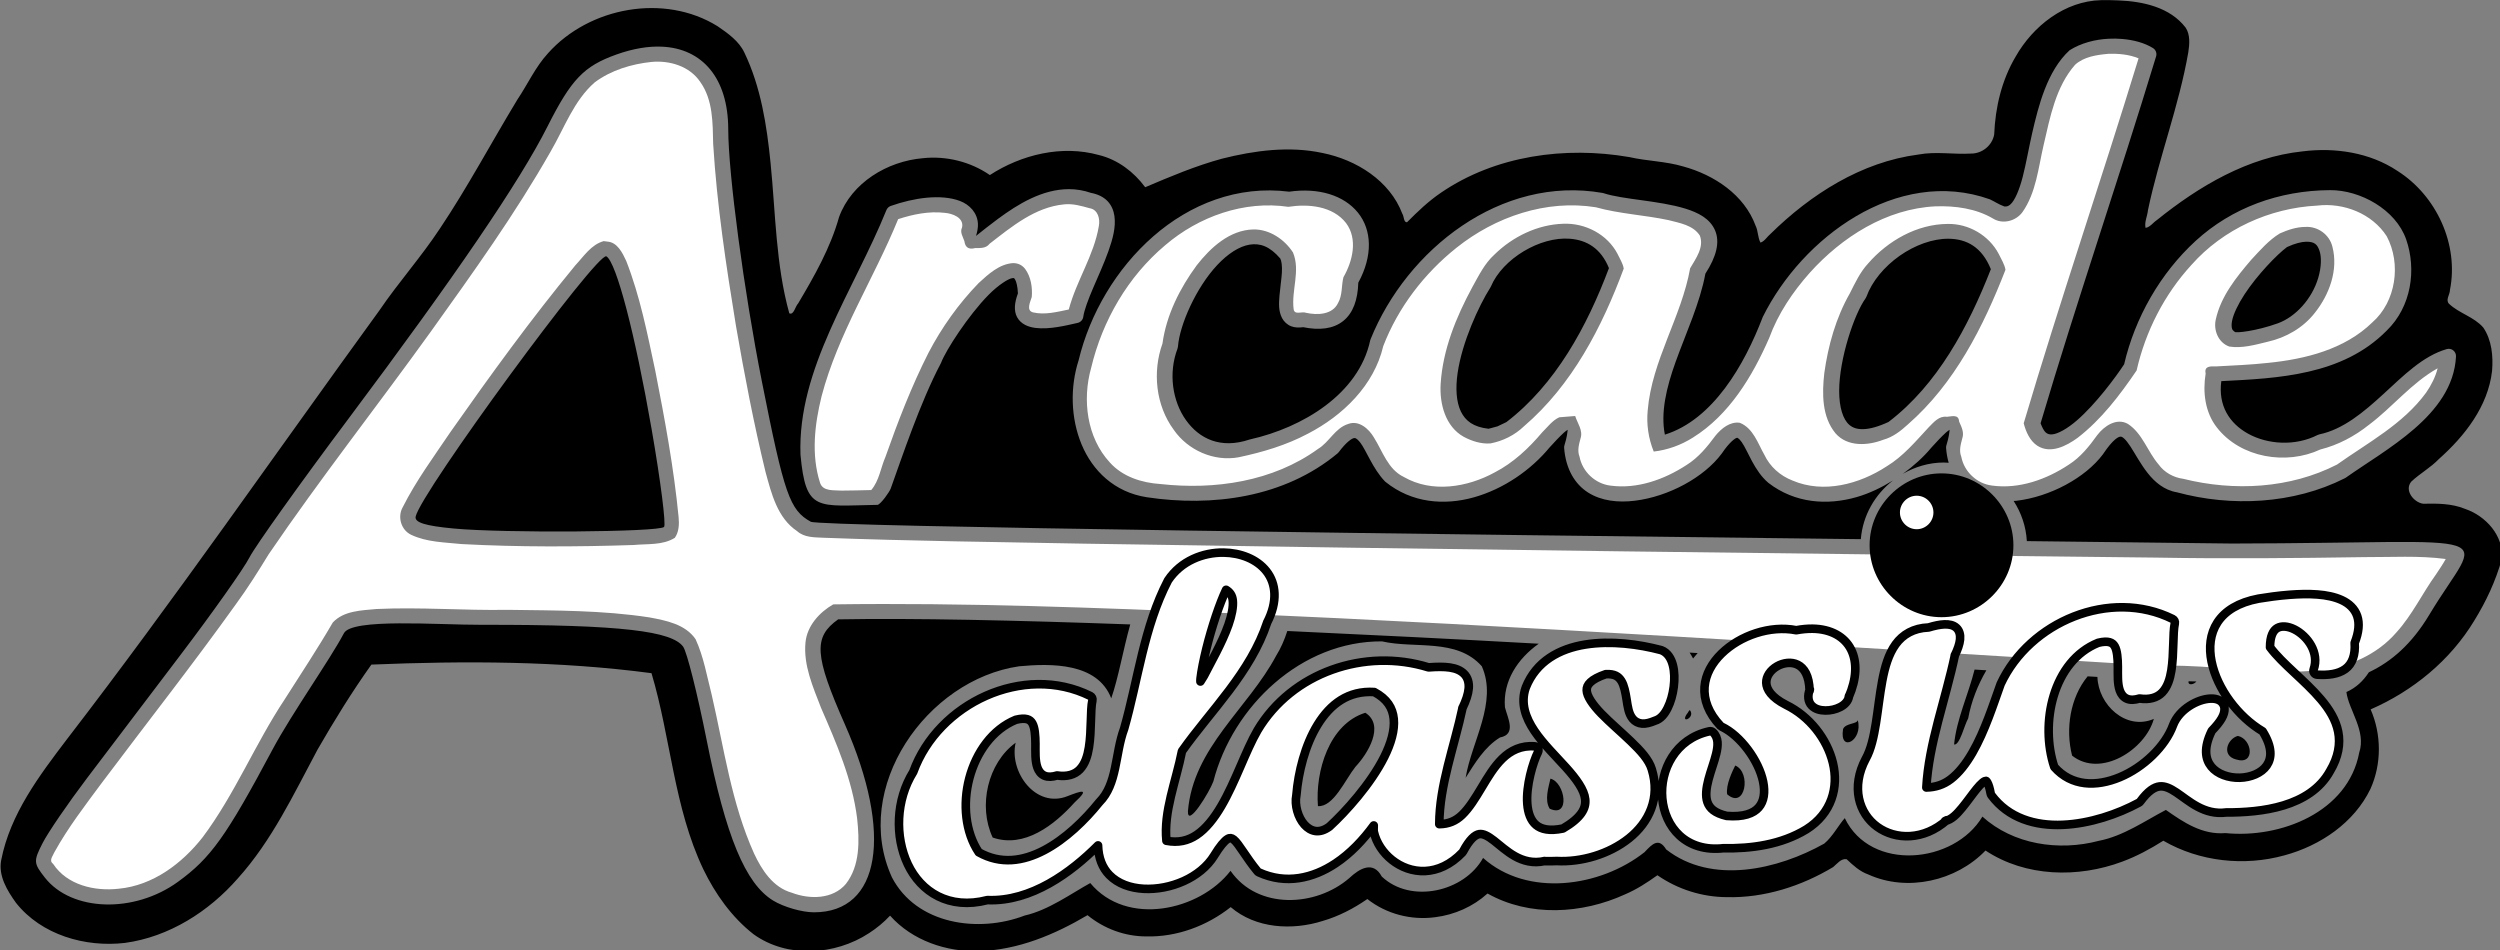 <?xml version="1.0" encoding="UTF-8" standalone="no"?>
<svg
   width="335.142"
   height="127.403"
   viewBox="0 0 335.142 127.403"
   version="1.1"
   xml:space="preserve"
   style="clip-rule:evenodd;fill-rule:evenodd;stroke-linejoin:round;stroke-miterlimit:1.414"
   id="svg11"
   sodipodi:docname="system_color.svg"
   inkscape:version="1.1.2 (0a00cf5339, 2022-02-04)"
   xmlns:inkscape="http://www.inkscape.org/namespaces/inkscape"
   xmlns:sodipodi="http://sodipodi.sourceforge.net/DTD/sodipodi-0.dtd"
   xmlns="http://www.w3.org/2000/svg"
   xmlns:svg="http://www.w3.org/2000/svg"
   xmlns:rdf="http://www.w3.org/1999/02/22-rdf-syntax-ns#"
   xmlns:cc="http://creativecommons.org/ns#"
   xmlns:dc="http://purl.org/dc/elements/1.1/"><rect x="0" y="0" width="335.142" height="127.403" fill="#808080" stroke="none"/><defs
     id="defs15" /><sodipodi:namedview
     pagecolor="#7f7f81"
     bordercolor="#666666"
     borderopacity="1"
     objecttolerance="10"
     gridtolerance="10"
     guidetolerance="10"
     inkscape:pageopacity="0"
     inkscape:pageshadow="2"
     inkscape:window-width="1920"
     inkscape:window-height="995"
     id="namedview13"
     showgrid="false"
     units="px"
     inkscape:zoom="3.0519798"
     inkscape:cx="213.79565"
     inkscape:cy="38.663428"
     inkscape:window-x="0"
     inkscape:window-y="0"
     inkscape:window-maximized="1"
     inkscape:current-layer="g4180"
     fit-margin-top="0"
     fit-margin-left="0"
     fit-margin-right="0"
     fit-margin-bottom="0"
     inkscape:pagecheckerboard="true" /><g
     id="g4180"
     transform="matrix(1.153,0,0,1.153,0,3.0783984e-4)"><path
       id="path8930"
       style="fill-rule:nonzero;stroke:none;stroke-width:1.153;fill:#000000"
       d="M 281.445 0.021 C 276.576 0.136 272.326 3.473 269.992 7.586 C 268.128 10.733 267.267 14.377 267.121 18.008 C 266.861 19.492 265.497 20.59 263.996 20.57 C 261.649 20.711 259.332 20.258 256.967 20.701 C 249.336 21.69 242.545 26.029 237.15 31.336 C 236.699 31.708 236.385 32.306 235.818 32.498 C 235.438 31.822 235.517 30.955 235.164 30.24 C 233.642 26.086 229.609 23.434 225.488 22.303 C 223.125 21.597 220.638 21.585 218.244 21.041 C 209.657 19.558 200.32 20.825 193.025 25.807 C 191.357 26.937 189.883 28.345 188.479 29.762 C 188.005 29.836 188.071 28.951 187.848 28.65 C 186.157 24.179 181.66 21.396 177.131 20.488 C 172.68 19.537 168.051 20.157 163.688 21.254 C 160.151 22.219 156.765 23.648 153.398 25.08 C 151.87 23.016 149.722 21.383 147.201 20.768 C 142.249 19.387 136.836 20.698 132.592 23.449 C 129.983 21.656 126.757 20.856 123.611 21.191 C 118.87 21.597 114.079 24.458 112.396 29.062 C 111.236 33.204 109.091 36.97 106.91 40.646 C 106.531 41.013 106.314 42.284 105.723 41.961 C 103.912 35.432 103.891 28.555 103.217 21.84 C 102.713 16.796 101.92 11.661 99.711 7.051 C 98.984 5.503 97.507 4.466 96.131 3.521 C 88.993 -0.925 78.932 0.946 73.406 7.133 C 71.719 8.97 70.693 11.271 69.312 13.326 C 65.826 19.073 62.608 25.125 58.93 30.611 C 56.417 34.422 53.366 37.835 50.801 41.607 C 36.882 60.764 23.413 80.259 8.979 99.004 C 5.258 103.903 1.365 109.037 0.16 115.215 C -0.25 117.318 0.972 119.302 2.146 120.939 C 5.552 125.238 11.424 126.922 16.73 126.303 C 22.642 125.499 27.978 122.104 31.857 117.66 C 36.426 112.591 39.344 106.361 42.537 100.402 C 44.781 96.511 47.14 92.68 49.748 89.021 C 62.256 88.512 74.837 88.525 87.268 90.172 C 89.855 98.841 90.269 108.158 94.199 116.416 C 95.805 119.74 98.014 122.855 100.938 125.141 C 105.454 128.389 111.859 127.975 116.4 124.998 C 117.432 124.334 118.384 123.546 119.223 122.65 C 122.2 125.991 126.773 127.54 131.176 127.398 C 136.356 127.254 141.269 125.191 145.672 122.586 C 147.875 124.394 150.67 125.432 153.525 125.432 C 157.613 125.54 161.662 124.03 164.852 121.506 C 168.213 124.392 173.098 124.652 177.178 123.359 C 179.322 122.735 181.324 121.691 183.156 120.424 C 185.701 122.439 189.051 123.295 192.256 122.857 C 194.835 122.535 197.325 121.435 199.252 119.684 C 204.867 122.852 211.929 122.431 217.664 119.803 C 219.219 119.144 220.639 118.217 222.008 117.238 C 224.725 119.121 227.987 120.156 231.293 120.172 C 236.307 120.3 241.281 118.712 245.547 116.145 C 246.063 115.723 246.615 114.952 247.357 115.092 C 248.208 115.893 249.101 116.728 250.25 117.133 C 255.47 119.509 262.022 118.024 265.957 113.928 C 271.32 117.484 278.365 117.627 284.273 115.416 C 286.207 114.701 288.05 113.706 289.775 112.613 C 294.642 115.427 300.626 116.068 306.021 114.568 C 310.798 113.276 315.334 110.212 317.521 105.67 C 319.029 102.334 319.006 98.371 317.543 95.023 C 323.209 92.554 328.209 88.459 331.42 83.145 C 333.009 80.57 334.317 77.786 335.117 74.869 C 335.413 71.771 332.956 69.086 330.154 68.15 C 328.385 67.43 326.448 67.436 324.574 67.475 C 323.313 67.289 322.028 65.682 322.982 64.521 C 324.134 63.426 325.564 62.656 326.672 61.5 C 330.138 58.417 333.266 54.443 333.809 49.693 C 333.975 47.713 333.772 45.539 332.629 43.871 C 331.379 42.43 329.406 41.979 328.047 40.695 C 327.533 40.174 328.175 39.463 328.17 38.836 C 329.381 32.743 326.354 26.201 321.148 22.9 C 317.441 20.42 312.758 19.728 308.428 20.275 C 301.101 21.043 294.545 24.941 288.912 29.479 C 288.405 29.813 288.01 30.423 287.398 30.525 C 287.214 29.766 287.646 28.936 287.717 28.154 C 289.211 21.036 291.866 14.202 293.117 7.029 C 293.288 5.935 293.396 4.639 292.76 3.695 C 290.655 0.96 287.04 0.183 283.77 0.057 C 282.996 0.019 282.22 0.006 281.445 0.021 z M 282.453 5.188 C 283.059 5.156 283.661 5.168 284.246 5.217 L 284.248 5.217 C 285.809 5.347 287.257 5.74 288.389 6.439 C 288.764 6.671 288.938 7.128 288.809 7.551 C 283.806 24.01 278.205 40.257 273.334 56.701 C 273.558 57.289 273.806 57.748 274.029 57.934 C 274.291 58.15 274.521 58.214 274.896 58.184 C 275.649 58.123 276.916 57.427 278.201 56.312 C 280.741 54.11 283.399 50.518 284.527 48.795 C 285.966 42.589 289.361 36.6 294.131 32.242 C 298.946 27.844 305.26 25.511 312.105 25.469 C 316.155 25.443 320.914 28.071 322.303 32.066 C 323.707 36.102 323.012 41.088 319.689 44.295 C 313.753 50.304 305.111 50.671 297.541 51.053 C 297.106 54.336 298.629 56.702 301.115 58.084 C 303.789 59.57 307.489 59.77 310.43 58.27 C 310.507 58.23 310.589 58.201 310.674 58.184 C 313.847 57.524 316.583 55.232 319.262 52.775 C 321.942 50.32 324.526 47.692 327.736 46.762 C 328.378 46.575 329.012 47.079 328.979 47.746 C 328.779 51.744 326.345 54.879 323.393 57.441 C 320.441 60.004 316.909 62.077 314.219 63.984 C 314.18 64.012 314.138 64.035 314.094 64.057 C 307.209 67.545 298.872 67.916 291.604 65.945 C 289.873 65.657 288.612 64.552 287.668 63.352 C 286.719 62.147 286.02 60.806 285.389 59.836 C 285.073 59.352 284.773 58.965 284.531 58.746 C 284.289 58.527 284.162 58.488 284.049 58.488 C 283.936 58.488 283.709 58.537 283.305 58.879 C 282.9 59.221 282.364 59.839 281.734 60.783 C 281.725 60.798 281.716 60.812 281.707 60.826 C 279.323 64.025 274.569 66.553 270.086 67.08 C 269.965 67.094 269.846 67.09 269.725 67.102 C 270.745 68.676 271.381 70.51 271.494 72.482 C 278.359 72.557 298.687 72.807 298.988 72.807 C 336.592 72.736 332.504 70.492 325.408 82.338 C 323.059 86.26 320.334 88.624 317.307 90.051 C 316.582 91.179 315.602 92.126 314.297 92.697 C 314.595 95.082 316.986 97.921 316.018 100.799 C 314.521 108.817 305.455 112.327 298.1 111.592 C 295.009 111.849 292.501 110.167 290.119 108.488 C 287.348 109.931 284.41 112.003 281.119 112.631 C 275.788 114.045 269.67 113.129 265.541 109.383 C 261.772 115.716 250.574 116.819 247.109 109.588 C 246.258 110.533 245.478 112.073 244.355 113 C 238.159 116.477 229.301 118.563 223.182 113.781 C 222.203 112.18 221.35 112.996 220.289 114.143 C 214.375 118.822 204.615 120.242 198.658 114.92 C 196.129 119.489 188.946 121.083 185.082 117.406 C 183.929 115.254 182.096 116.34 180.744 117.613 C 176.273 121.499 168.453 121.887 164.828 116.646 C 160.688 122.005 150.921 124.167 146.039 118.285 C 143.531 119.66 140.449 121.916 137.26 122.633 C 131.092 125.003 122.786 123.866 119.477 117.527 C 114.016 105.537 124.105 91.05 136.516 89.248 C 140.783 88.853 147.001 88.742 148.85 93.539 C 149.794 90.844 150.429 87.104 151.395 83.641 C 136.104 83.088 122.284 82.778 112.268 82.963 C 108.924 85.344 109.078 87.765 113.17 97.029 C 119.657 111.72 117.929 122.212 109.02 122.203 C 107.433 122.201 104.981 121.495 103.57 120.635 C 99.843 118.362 97.229 112.054 94.65 99.105 C 93.419 92.92 92.005 87.302 91.506 86.621 C 90.006 84.568 83.448 83.658 64.535 83.693 C 58.541 83.704 47.137 82.785 46.066 84.824 C 44.252 88.278 39.057 95.626 36.543 100.328 C 30.293 112.051 28.233 114.936 23.82 118.133 C 17.958 122.379 9.596 122.115 6.02 117.566 C 4.488 115.618 4.47 115.351 5.709 112.926 C 6.432 111.509 9.113 107.59 11.666 104.219 C 14.219 100.846 19.848 93.427 24.174 87.73 C 28.499 82.034 32.663 76.148 33.426 74.65 C 34.19 73.152 40.149 64.804 46.666 56.102 C 61.06 36.881 69.622 24.31 73.33 16.953 C 76.524 10.614 78.21 8.856 82.576 7.299 C 84.792 6.509 86.834 6.17 88.652 6.25 C 94.106 6.49 97.538 10.49 97.547 17.312 C 97.557 23.267 99.65 38.986 102.049 51.078 C 105.058 66.254 105.783 68.329 108.609 69.889 C 109.802 70.547 195.129 71.599 249.256 72.221 C 249.514 69.032 251.156 66.237 253.553 64.361 C 252.026 65.305 250.397 66.097 248.686 66.588 C 244.757 67.715 240.452 67.419 236.912 64.709 C 236.901 64.7 236.89 64.692 236.877 64.682 C 234.975 63.076 234.133 60.408 233.312 59.238 C 233.107 58.945 232.92 58.762 232.812 58.695 C 232.705 58.628 232.721 58.632 232.625 58.654 C 232.435 58.697 231.675 59.201 230.656 60.711 C 230.648 60.722 230.639 60.735 230.631 60.746 C 228.249 63.961 223.484 66.522 218.982 67.072 C 216.732 67.348 214.51 67.102 212.73 65.979 C 210.951 64.855 209.736 62.829 209.516 60.014 C 209.505 59.89 209.519 59.768 209.555 59.65 C 209.899 58.533 209.933 58.059 209.99 57.57 C 209.791 57.714 209.738 57.716 209.498 57.938 C 208.914 58.474 208.232 59.192 207.549 59.953 L 207.574 59.922 C 205.063 62.975 201.395 65.503 197.424 66.617 C 193.454 67.731 189.108 67.383 185.594 64.553 C 185.561 64.526 185.529 64.499 185.5 64.469 C 183.872 62.769 183.001 60.294 182.168 59.232 C 181.959 58.967 181.769 58.804 181.645 58.736 C 181.519 58.667 181.478 58.659 181.346 58.686 C 181.079 58.739 180.339 59.195 179.332 60.555 C 179.286 60.617 179.232 60.675 179.172 60.725 C 172.023 66.674 162.375 67.926 153.592 66.602 L 153.586 66.6 C 149.278 65.929 146.344 63.053 144.879 59.535 C 143.42 56.029 143.32 51.872 144.479 48.264 C 145.982 42.013 149.543 35.966 154.482 31.656 C 159.408 27.358 165.751 24.802 172.684 25.676 C 176.622 25.112 180.015 26.156 181.898 28.488 C 183.766 30.801 183.912 34.254 181.941 37.869 C 181.876 40.139 181.257 41.93 179.92 42.998 C 178.573 44.075 176.701 44.258 174.568 43.828 C 173.987 43.904 173.446 43.892 172.959 43.707 C 172.409 43.498 171.971 43.07 171.727 42.6 C 171.239 41.659 171.299 40.635 171.387 39.59 C 171.474 38.543 171.648 37.458 171.707 36.531 C 171.764 35.622 171.655 34.92 171.49 34.627 C 170.061 32.96 168.759 32.552 167.393 32.768 C 166.001 32.988 164.457 33.994 163.045 35.504 C 160.221 38.523 158.016 43.489 157.787 46.424 C 157.78 46.516 157.759 46.609 157.727 46.695 C 156.474 49.997 157.055 53.752 158.861 56.277 C 160.668 58.803 163.528 60.166 167.371 58.877 C 167.402 58.867 167.435 58.858 167.467 58.852 C 174.459 57.278 181.989 52.797 183.537 45.6 C 183.549 45.545 183.566 45.491 183.588 45.439 C 188.434 33.431 201.051 23.468 214.656 25.842 C 214.704 25.85 214.75 25.862 214.795 25.877 C 217.386 26.732 222.185 26.856 225.711 27.932 C 227.473 28.469 229.072 29.29 229.74 30.881 C 230.39 32.432 229.932 34.35 228.434 36.66 C 227.711 40.579 225.85 44.585 224.459 48.443 C 223.188 51.973 222.426 55.296 223.008 58.221 C 229.469 56.189 233.659 48.884 236.1 42.51 C 236.11 42.481 236.123 42.453 236.137 42.426 C 238.776 37.117 243.235 32.131 248.607 28.969 C 253.98 25.806 260.331 24.481 266.539 26.699 C 267.212 27.005 267.659 27.357 268.471 27.652 C 268.83 27.687 269.027 27.615 269.307 27.367 C 269.867 26.873 270.487 25.461 270.943 23.68 C 271.4 21.898 271.763 19.777 272.211 17.818 C 273.051 14.198 274.202 9.493 277.225 6.727 C 278.78 5.754 280.635 5.281 282.453 5.188 z M 143.18 25.336 C 144.153 25.334 145.145 25.495 146.133 25.836 C 147.031 26.005 147.788 26.364 148.332 26.918 C 148.88 27.477 149.174 28.203 149.277 28.939 C 149.485 30.414 149.056 32.003 148.467 33.658 C 147.877 35.312 147.091 37.023 146.424 38.578 C 145.758 40.133 145.225 41.557 145.104 42.436 C 145.048 42.838 144.747 43.163 144.35 43.252 C 142.826 43.593 140.584 44.164 138.688 43.924 C 137.739 43.804 136.735 43.417 136.232 42.473 C 135.774 41.609 135.895 40.533 136.35 39.301 C 136.305 38.318 136.121 37.678 135.971 37.447 C 135.815 37.206 135.84 37.238 135.602 37.258 C 135.124 37.299 133.748 38.142 132.398 39.516 C 129.701 42.265 126.703 46.899 126.072 48.559 C 126.058 48.595 126.041 48.633 126.021 48.668 C 123.227 53.962 120.758 61.43 119.309 65.447 C 119.151 65.884 118.009 67.506 117.561 67.625 C 109.456 67.754 107.943 68.639 107.225 60.92 C 106.805 49.347 114.352 38.971 118.734 28.141 C 118.839 27.882 119.05 27.681 119.312 27.588 C 122.381 26.502 126.027 25.952 128.586 26.92 C 129.865 27.404 130.934 28.509 130.994 29.994 C 131.015 30.504 130.908 31.042 130.738 31.6 C 131.641 30.887 132.584 30.121 133.686 29.311 C 136.385 27.321 139.616 25.343 143.18 25.336 z M 210.273 31.977 C 206.309 31.669 201.288 34.631 199.701 38.387 C 199.68 38.436 199.654 38.482 199.625 38.527 C 198.053 41.016 195.843 45.852 195.246 49.961 C 194.948 52.016 195.065 53.866 195.695 55.141 C 196.31 56.383 197.343 57.194 199.389 57.432 L 200.582 57.113 L 201.779 56.541 C 208.375 51.489 212.58 43.73 215.516 35.914 C 214.438 33.266 212.556 32.154 210.273 31.977 z M 261.002 31.979 C 258.893 31.959 256.488 32.834 254.447 34.271 C 252.407 35.709 250.747 37.694 250.014 39.73 C 249.983 39.816 249.94 39.897 249.887 39.971 C 248.391 42.042 246.361 48.025 246.355 52.363 C 246.353 54.533 246.86 56.204 247.744 56.934 C 248.186 57.298 248.736 57.506 249.594 57.484 C 250.432 57.462 251.562 57.175 252.967 56.521 C 259.53 51.515 263.643 43.792 266.674 36.057 C 265.465 33.084 263.439 32.002 261.002 31.979 z M 308.916 32.379 C 308.3 32.386 307.43 32.595 306.342 33.092 C 305.014 34.078 302.364 36.812 300.646 39.438 C 299.777 40.765 299.149 42.082 298.975 43.02 C 298.888 43.488 298.913 43.84 298.996 44.07 C 299.055 44.236 299.205 44.344 299.354 44.459 C 299.486 44.633 302.216 44.354 305.111 43.309 C 307.467 42.458 309.686 40.06 310.527 37.217 C 310.947 35.794 310.984 34.426 310.693 33.586 C 310.404 32.744 310.03 32.365 308.916 32.379 z M 81.23 34.338 C 80.07 33.621 56.348 65.978 55.676 69.195 C 55.511 69.983 56.938 70.432 60.762 70.793 C 67.525 71.43 88.26 71.277 88.949 70.584 C 89.236 70.296 88.487 64.411 87.287 57.504 C 85.062 44.71 82.566 35.164 81.23 34.338 z M 261.15 57.57 C 260.952 57.714 260.897 57.715 260.656 57.938 C 260.073 58.474 259.391 59.192 258.707 59.953 L 258.734 59.922 C 257.65 61.236 256.325 62.421 254.885 63.469 C 256.514 62.534 258.37 61.955 260.367 61.955 C 260.589 61.955 260.807 61.975 261.025 61.988 C 260.85 61.379 260.73 60.721 260.676 60.01 C 260.667 59.889 260.68 59.767 260.717 59.65 C 261.06 58.533 261.094 58.059 261.15 57.57 z M 172.436 84.521 C 172.049 85.716 171.553 86.859 170.938 87.838 C 167.174 94.899 159.832 100.12 159.123 108.648 C 159.032 110.968 162.022 106.075 162.529 104.666 C 165.142 94.559 174.354 85.835 185.121 85.912 C 189.532 86.93 195.115 85.442 198.484 89.242 C 200.64 94.072 197.108 99.342 196.318 104.188 C 197.579 102.19 198.859 100.058 200.92 98.785 C 203.164 98.364 201.946 96.178 201.586 94.746 C 201.29 91.228 203.299 88.225 206.111 86.225 C 194.836 85.599 183.541 85.033 172.436 84.521 z M 226.32 87.414 C 226.486 87.665 226.645 87.925 226.787 88.207 C 226.974 87.958 227.2 87.723 227.402 87.479 C 227.029 87.456 226.695 87.436 226.32 87.414 z M 264.494 89.689 C 263.652 93.048 262.062 96.379 261.748 99.727 C 262.509 99.867 263.11 97.143 263.635 96.232 C 264.053 93.953 264.907 91.783 266.072 89.783 C 265.446 89.745 265.139 89.729 264.494 89.689 z M 279.639 90.594 C 277.292 93.439 276.646 97.656 277.555 101.215 C 281.412 104.267 287.387 100.373 288.506 96.297 C 284.755 97.901 281.056 94.403 280.947 90.672 C 280.597 90.652 280.005 90.615 279.639 90.594 z M 293.162 91.256 C 293.025 91.838 293.852 91.737 294.203 91.283 C 293.863 91.265 293.505 91.271 293.162 91.256 z M 226.291 95.156 C 226.181 95.255 226.039 95.591 225.963 95.617 C 225.003 97.036 227.108 96.157 226.387 95.156 C 226.361 95.116 226.328 95.123 226.291 95.156 z M 182.885 95.473 C 178.027 96.98 176.164 103.346 176.537 107.979 C 178.621 108.126 180.168 104.468 181.561 102.711 C 183.192 100.984 185.549 97.171 182.885 95.473 z M 248.844 96.455 C 248.771 97.008 247.213 96.838 246.875 97.656 C 246.344 100.916 249.598 99.203 248.844 96.455 z M 299.752 98.574 C 298.338 98.972 297.503 101.219 299.539 101.734 C 302.144 102.537 301.695 98.968 299.752 98.574 z M 136.045 99.488 C 132.314 102.197 130.982 107.941 132.969 112.189 C 137.223 113.657 141.241 110.494 143.945 107.484 C 146.097 105.503 144.809 105.935 142.996 106.643 C 138.739 108.347 135.14 103.396 136.045 99.488 z M 232.432 102.539 C 232.095 103.212 231.139 105.142 231.352 106.393 C 233.78 108.504 234.616 103.451 232.432 102.539 z M 207.678 104.299 C 207.424 105.48 206.86 107.149 207.576 108.32 C 210.389 109.634 209.65 104.784 207.678 104.299 z "
       transform="matrix(0.868,0,0,0.868,0,-2.670628e-4)" /><path
       id="path9853"
       style="fill:#ffffff;fill-rule:nonzero"
       d="m 245.119,6.26 c -1.339,0.117 -2.825,0.335 -3.852,1.268 -2.262,2.586 -2.904,6.092 -3.66,9.337 -0.62,2.644 -0.861,5.519 -2.463,7.802 -0.766,1.041 -2.288,1.447 -3.41,0.748 -2.002,-1.179 -4.401,-1.501 -6.692,-1.425 -5.72,0.274 -10.881,3.563 -14.628,7.728 -1.979,2.228 -3.68,4.749 -4.705,7.56 -1.959,4.48 -4.637,8.946 -8.876,11.598 -1.382,0.872 -2.933,1.436 -4.557,1.625 -0.611,-1.512 -0.857,-3.145 -0.702,-4.77 0.48,-5.821 3.92,-10.845 4.936,-16.541 0.651,-1.119 1.646,-2.445 1.128,-3.798 -0.771,-1.217 -2.356,-1.463 -3.65,-1.802 -2.794,-0.594 -5.678,-0.721 -8.434,-1.49 -5.763,-0.934 -11.693,1.103 -16.194,4.692 -3.761,2.993 -6.805,6.959 -8.533,11.452 -1.067,4.567 -4.7,8.076 -8.751,10.175 -2.52,1.344 -5.287,2.16 -8.068,2.748 -2.863,0.523 -5.881,-0.808 -7.53,-3.184 -2.101,-2.843 -2.502,-6.742 -1.321,-10.035 0.457,-3.32 2.012,-6.418 3.981,-9.096 1.612,-2.067 3.831,-4.115 6.6,-4.176 1.87,-0.027 3.617,1.156 4.597,2.682 0.882,2.121 -0.201,4.401 0.072,6.582 0.097,0.74 0.985,0.233 1.436,0.427 1.304,0.29 3.079,0.247 3.735,-1.146 0.522,-0.915 0.373,-2.021 0.62,-2.987 1.07,-1.865 1.699,-4.425 0.307,-6.297 -1.56,-1.997 -4.378,-2.251 -6.715,-1.89 -5.14,-0.757 -10.414,1.125 -14.313,4.464 -4.338,3.642 -7.31,8.775 -8.612,14.265 -1.046,3.705 -0.507,8.1 2.179,10.999 1.492,1.666 3.728,2.367 5.902,2.504 6.297,0.702 13.06,-0.29 18.287,-4.076 1.325,-0.79 1.979,-2.429 3.518,-2.91 1.253,-0.47 2.412,0.57 3.004,1.592 1.011,1.613 1.625,3.697 3.47,4.574 3.268,1.885 7.382,1.208 10.56,-0.532 2.165,-1.118 3.956,-2.808 5.518,-4.654 0.624,-0.615 1.188,-1.394 1.991,-1.756 0.616,-0.049 1.232,-0.099 1.848,-0.148 0.272,0.862 0.94,1.68 0.619,2.615 -0.183,0.705 -0.392,1.409 -0.11,2.124 0.339,1.749 1.834,3.144 3.603,3.354 3.109,0.421 6.253,-0.713 8.832,-2.393 1.385,-0.863 2.418,-2.13 3.375,-3.424 0.689,-0.837 1.689,-1.658 2.826,-1.488 1.568,0.632 2.102,2.412 2.841,3.699 0.654,1.397 1.851,2.46 3.283,3.014 3.607,1.546 7.776,0.423 10.935,-1.641 1.941,-1.172 3.392,-2.929 4.917,-4.567 0.585,-0.582 1.184,-1.33 2.103,-1.202 0.616,-0.053 1.359,-0.314 1.416,0.55 0.281,0.636 0.615,1.272 0.364,1.973 -0.183,0.706 -0.393,1.411 -0.11,2.128 0.336,1.741 1.819,3.129 3.578,3.346 3.14,0.43 6.323,-0.709 8.916,-2.429 1.372,-0.868 2.384,-2.143 3.317,-3.444 0.797,-1.044 2.243,-2.041 3.558,-1.299 1.703,1.108 2.281,3.219 3.567,4.71 0.681,0.946 1.739,1.522 2.883,1.678 5.897,1.471 12.408,1.136 17.868,-1.661 3.609,-2.559 7.696,-4.711 10.355,-8.359 0.596,-0.864 1.086,-1.812 1.342,-2.834 -3.041,1.703 -5.235,4.512 -8.002,6.585 -1.662,1.321 -3.573,2.34 -5.634,2.855 -3.962,1.851 -9.271,0.981 -12.024,-2.548 -1.384,-1.757 -1.666,-4.107 -1.316,-6.259 -0.179,-0.879 0.487,-0.875 1.174,-0.849 2.016,-0.108 4.157,-0.198 6.051,-0.409 4.351,-0.434 8.925,-1.563 12.151,-4.704 2.769,-2.427 3.387,-6.815 1.682,-10.019 -1.693,-2.645 -5.029,-3.939 -8.094,-3.566 -5.52,0.281 -10.927,2.733 -14.606,6.888 -3.158,3.439 -5.349,7.731 -6.38,12.279 -1.953,2.874 -4.1,5.705 -6.871,7.842 -1.298,0.943 -3.136,1.893 -4.668,0.912 -0.881,-0.571 -1.345,-1.66 -1.59,-2.613 4.211,-14.218 9.017,-28.25 13.356,-42.43 -1.114,-0.46 -2.338,-0.565 -3.531,-0.525 z M 75.76,7.199 c -2.34,0.245 -4.714,0.96 -6.615,2.379 -2.441,2.135 -3.525,5.301 -5.122,8.035 -4.139,7.283 -9.036,14.098 -13.904,20.903 -6.251,8.695 -12.854,17.074 -18.881,25.926 -1.211,1.981 -2.447,3.949 -3.821,5.824 -5.022,7.018 -10.361,13.801 -15.54,20.702 -1.957,2.64 -3.979,5.26 -5.567,8.144 -0.167,0.427 -0.653,0.934 -0.14,1.319 1.621,2.483 4.855,3.223 7.642,2.897 3.956,-0.372 7.35,-2.923 9.738,-5.967 3.751,-5.004 6.107,-10.863 9.556,-16.059 1.88,-2.963 3.828,-5.889 5.587,-8.926 1.286,-1.381 3.348,-1.401 5.099,-1.569 5.078,-0.237 10.159,0.187 15.24,0.097 5.489,0.078 11.013,0.042 16.453,0.876 1.943,0.36 4.202,0.793 5.391,2.543 0.936,2.037 1.314,4.281 1.867,6.444 1.438,6.2 2.292,12.618 4.93,18.466 0.903,1.938 2.214,3.956 4.397,4.565 2.046,0.782 4.749,0.78 6.27,-1.016 1.674,-2.139 1.592,-5.062 1.316,-7.627 -0.562,-4.507 -2.389,-8.706 -4.187,-12.832 -0.936,-2.438 -2.083,-4.981 -1.815,-7.654 0.193,-1.917 1.635,-3.493 3.223,-4.399 15.275,-0.212 30.546,0.389 45.805,1.014 34.427,1.491 68.816,3.752 103.212,5.822 2.68,0.18 5.362,0.263 8.046,0.311 5.236,0.16 10.477,1.054 15.717,0.507 3.383,-0.327 6.707,-1.788 8.958,-4.384 1.848,-2.03 3.019,-4.549 4.618,-6.763 0.387,-0.587 0.788,-1.168 1.128,-1.784 -3.142,-0.415 -6.328,-0.204 -9.489,-0.217 -8.009,0.123 -16.019,0.202 -24.028,0.057 -41.571,-0.455 -83.141,-0.951 -124.709,-1.621 -10.121,-0.192 -20.245,-0.307 -30.361,-0.688 -1.076,-0.056 -2.252,-0.004 -3.106,-0.777 -2.287,-1.528 -2.979,-4.374 -3.662,-6.869 C 87.641,49.259 86.553,43.574 85.567,37.879 84.421,30.873 83.355,23.837 82.92,16.746 82.859,14.29 82.911,11.628 81.42,9.531 80.188,7.695 77.877,7.007 75.76,7.199 Z M 123.736,23.76 c -3.381,0.315 -6.105,2.587 -8.687,4.587 -0.417,0.545 -1.056,0.489 -1.672,0.496 -0.719,0.19 -1.154,-0.05 -1.25,-0.805 -0.18,-0.53 -0.547,-1.042 -0.268,-1.601 0.233,-1.137 -1.126,-1.621 -2.023,-1.692 -1.828,-0.212 -3.675,0.166 -5.409,0.733 -2.825,6.926 -6.993,13.313 -8.906,20.597 -0.804,3.265 -1.222,6.791 -0.179,10.05 0.329,1.052 1.653,0.844 2.512,0.915 1.148,0.002 2.295,-0.042 3.443,-0.064 0.926,-1.085 1.093,-2.574 1.65,-3.852 1.454,-4.121 3.029,-8.211 5.008,-12.112 1.539,-2.95 3.502,-5.695 5.815,-8.088 1.133,-1.038 2.396,-2.223 4.005,-2.335 0.579,-0.002 1.05,0.215 1.41,0.672 0.682,0.92 0.868,2.166 0.775,3.267 -0.155,0.542 -0.693,1.565 0.143,1.791 1.381,0.323 2.805,-0.057 4.161,-0.338 0.877,-3.33 2.923,-6.27 3.493,-9.689 0.169,-0.836 -0.099,-1.94 -1.08,-2.087 -0.963,-0.267 -1.929,-0.552 -2.943,-0.446 z m 58.008,2.256 c 2.554,-0.114 5.142,1.221 6.332,3.521 0.251,0.545 0.633,1.123 0.71,1.693 -2.526,6.808 -6.003,13.539 -11.597,18.332 -1.073,1.03 -2.428,1.707 -3.886,1.991 -1.058,0.09 -2.177,-0.261 -3.118,-0.766 -2.143,-1.194 -2.822,-3.847 -2.686,-6.141 0.248,-3.991 1.802,-7.784 3.686,-11.266 0.744,-1.331 1.416,-2.74 2.569,-3.782 2.112,-2.077 5.004,-3.488 7.989,-3.583 z m 44.723,0.02 c 2.428,-0.045 4.785,1.331 5.918,3.482 0.283,0.593 0.687,1.227 0.787,1.849 -2.574,6.627 -5.913,13.233 -11.348,17.981 -0.84,0.769 -1.747,1.478 -2.864,1.782 -1.796,0.697 -4.166,0.842 -5.547,-0.747 -1.598,-1.928 -1.572,-4.637 -1.307,-6.999 0.448,-3.218 1.347,-6.428 2.962,-9.263 0.614,-1.21 1.192,-2.474 2.132,-3.486 2.305,-2.653 5.693,-4.584 9.266,-4.6 z m 41.568,0.348 c 1.444,-0.095 2.818,0.897 3.15,2.312 0.704,2.689 -0.365,5.569 -2.047,7.68 -1.362,1.745 -3.361,2.886 -5.505,3.365 -1.445,0.352 -2.951,0.786 -4.446,0.551 -1.276,-0.46 -1.86,-1.912 -1.557,-3.18 0.595,-2.672 2.379,-4.882 4.122,-6.916 1.022,-1.098 2.037,-2.281 3.324,-3.06 0.933,-0.41 1.929,-0.749 2.959,-0.752 z M 70.602,28.088 c 1.166,0.065 1.77,1.304 2.207,2.248 1.611,4.114 2.461,8.474 3.381,12.781 1.106,5.636 2.157,11.297 2.712,17.017 0.078,0.817 0.038,1.736 -0.444,2.4 -1.427,0.889 -3.188,0.675 -4.793,0.833 -6.655,0.218 -13.324,0.248 -19.974,-0.108 -1.979,-0.206 -4.069,-0.211 -5.896,-1.084 -1.166,-0.561 -1.601,-2.074 -0.975,-3.193 1.559,-3.105 3.64,-5.912 5.578,-8.787 4.632,-6.592 9.365,-13.125 14.493,-19.342 0.983,-1.048 1.841,-2.416 3.301,-2.819 0.136,0.018 0.272,0.035 0.408,0.053 z" /><path
       id="path5396"
       d="m 234.095,63.398 c 0,4.587 -3.774,8.361 -8.361,8.361 -4.586,0 -8.36,-3.774 -8.36,-8.361 0,-4.586 3.774,-8.36 8.36,-8.36 4.587,0 8.361,3.774 8.361,8.36 z"
       style="fill:#000000;stroke:none"
       inkscape:connector-curvature="0" /><path
       id="circle5398"
       d="m 224.796,59.584 c 0,1.068 -0.879,1.947 -1.947,1.947 -1.068,0 -1.948,-0.879 -1.948,-1.947 0,-1.069 0.88,-1.948 1.948,-1.948 1.068,0 1.947,0.879 1.947,1.948 z"
       style="fill:#ffffff;stroke:none"
       inkscape:connector-curvature="0" /><path
       id="path9749"
       d="m 142.248,64.249 c -2.383,-0.028 -4.936,0.974 -6.428,3.208 -0.009,0.014 -0.018,0.028 -0.026,0.043 -2.801,5.389 -3.472,11.562 -5.093,17.233 l 0.011,-0.033 c -0.561,1.505 -0.748,3.142 -1.076,4.652 -0.328,1.51 -0.785,2.871 -1.807,3.902 -0.011,0.011 -0.022,0.023 -0.032,0.035 -1.647,2.05 -3.922,4.274 -6.404,5.574 -2.451,1.283 -5.045,1.668 -7.598,0.231 -1.557,-2.327 -1.881,-5.611 -1.095,-8.603 0.794,-3.018 2.688,-5.687 5.403,-6.803 0.607,-0.152 1.042,-0.153 1.324,-0.071 0.288,0.084 0.453,0.229 0.596,0.473 0.286,0.486 0.36,1.41 0.365,2.38 0.006,0.97 -0.055,1.966 0.227,2.766 0.141,0.401 0.408,0.779 0.833,0.958 0.409,0.172 0.895,0.141 1.455,-0.031 1.135,0.176 2.056,-0.086 2.645,-0.705 0.621,-0.653 0.902,-1.572 1.061,-2.556 0.317,-1.968 0.147,-4.324 0.402,-5.476 0.045,-0.205 -0.055,-0.414 -0.243,-0.508 -7.767,-3.848 -17.689,0.847 -20.581,8.824 0,0.003 -0.005,0.007 -0.005,0.011 -2.031,3.264 -2.152,7.526 -0.632,10.736 1.515,3.199 4.789,5.325 9.25,4.163 5.094,0.216 9.752,-3.231 12.867,-6.359 0.037,1.449 0.507,2.613 1.309,3.433 1.008,1.032 2.456,1.528 3.993,1.612 3.074,0.168 6.603,-1.259 8.206,-3.869 v -0.003 c 0.667,-1.1 1.197,-1.697 1.538,-1.907 0.171,-0.105 0.275,-0.122 0.371,-0.113 0.095,0.01 0.209,0.056 0.359,0.174 0.598,0.474 1.432,2.074 2.761,3.684 0.044,0.053 0.099,0.096 0.162,0.125 3.155,1.44 6.292,0.688 8.894,-1.034 1.741,-1.152 3.241,-2.742 4.463,-4.421 0.016,0.257 -0.044,0.519 0.014,0.769 0.289,1.257 1.059,2.412 2.113,3.247 1.053,0.834 2.401,1.35 3.846,1.284 1.444,-0.066 2.968,-0.723 4.335,-2.155 0.029,-0.03 0.053,-0.065 0.073,-0.102 0.778,-1.467 1.406,-1.954 1.875,-2.033 0.47,-0.079 1.023,0.216 1.717,0.755 0.694,0.539 1.479,1.272 2.437,1.811 0.958,0.538 2.119,0.871 3.46,0.563 l -0.107,0.012 0.758,0.006 c 0.005,0.001 0.011,0.001 0.017,0 l 0.752,-0.02 -0.038,-0.001 c 2.879,0.16 6.108,-0.791 8.421,-2.636 2.313,-1.845 3.687,-4.675 2.655,-8.023 -0.329,-1.118 -1.31,-2.169 -2.441,-3.257 -1.132,-1.088 -2.435,-2.192 -3.443,-3.232 -1.008,-1.041 -1.668,-2.028 -1.683,-2.701 -0.008,-0.337 0.096,-0.619 0.437,-0.943 0.331,-0.315 0.917,-0.642 1.789,-0.936 1.024,-0.045 1.474,0.265 1.8,0.788 0.333,0.533 0.483,1.349 0.614,2.166 0.131,0.818 0.217,1.642 0.717,2.246 0.249,0.302 0.636,0.517 1.082,0.55 0.434,0.031 0.92,-0.091 1.494,-0.334 0.667,-0.193 1.128,-0.775 1.477,-1.476 0.354,-0.709 0.595,-1.575 0.707,-2.454 0.112,-0.88 0.098,-1.771 -0.102,-2.538 -0.2,-0.767 -0.611,-1.455 -1.33,-1.73 -0.015,-0.006 -0.03,-0.01 -0.046,-0.015 -2.557,-0.679 -5.827,-1.121 -8.805,-0.644 -2.978,0.478 -5.708,1.929 -6.92,4.998 0,0.006 -0.005,0.012 -0.007,0.018 -0.624,1.794 -0.013,3.5 1.011,5.019 1.024,1.518 2.469,2.919 3.671,4.255 1.202,1.335 2.126,2.604 2.237,3.701 0.055,0.549 -0.061,1.066 -0.459,1.635 -0.389,0.554 -1.076,1.15 -2.128,1.763 -1.568,0.327 -2.53,0.093 -3.133,-0.415 -0.613,-0.516 -0.93,-1.383 -1.014,-2.437 -0.167,-2.11 0.654,-4.857 1.249,-6.04 0.145,-0.288 -0.046,-0.633 -0.368,-0.661 -1.572,-0.139 -2.813,0.482 -3.777,1.42 -0.964,0.938 -1.698,2.179 -2.422,3.385 -0.723,1.206 -1.437,2.377 -2.278,3.179 -0.733,0.699 -1.574,1.053 -2.637,1.061 0.011,-4.521 1.738,-8.976 2.712,-13.558 l -0.036,0.102 c 0.438,-0.91 0.692,-1.67 0.746,-2.335 0.054,-0.665 -0.121,-1.264 -0.532,-1.679 -0.808,-0.816 -2.221,-0.902 -4.137,-0.758 -7.402,-2.295 -15.867,0.568 -19.89,7.328 v 0.004 c -1.364,2.334 -2.558,5.985 -4.222,8.816 -0.832,1.416 -1.776,2.613 -2.862,3.34 -1.003,0.67 -2.125,0.94 -3.502,0.672 -0.347,-3.414 1.103,-6.857 1.807,-10.419 3.357,-4.754 7.973,-9.098 9.924,-15.013 l -0.029,0.067 c 1.265,-2.448 1.044,-4.546 -0.07,-5.966 -1.113,-1.42 -3.019,-2.15 -5.005,-2.174 z m 0.308,4.326 c 0.448,0.273 0.71,0.637 0.776,1.219 0.083,0.744 -0.122,1.764 -0.501,2.845 -0.754,2.15 -2.137,4.523 -2.848,5.934 l -0.413,0.666 c 0.008,-0.123 -0.006,-0.185 0.012,-0.327 0.102,-0.911 0.353,-2.17 0.687,-3.519 0.621,-2.502 1.531,-5.229 2.287,-6.818 z m 126.872,0.543 c -1.042,-0.081 -2.14,-0.047 -3.188,0.032 -1.397,0.104 -2.703,0.3 -3.637,0.452 l -0.01,0.002 c -2.341,0.44 -3.905,1.431 -4.772,2.758 -0.867,1.327 -1.016,2.944 -0.688,4.556 0.644,3.174 3.082,6.413 5.94,8.111 1.155,1.859 1.066,3.121 0.47,3.981 -0.602,0.87 -1.843,1.386 -3.14,1.417 -1.298,0.031 -2.597,-0.424 -3.3,-1.292 -0.7,-0.864 -0.922,-2.168 0.053,-4.163 1.04,-1.078 1.537,-1.885 1.479,-2.633 -0.031,-0.385 -0.271,-0.73 -0.581,-0.904 -0.31,-0.174 -0.666,-0.223 -1.044,-0.208 -0.756,0.03 -1.63,0.327 -2.435,0.845 -0.805,0.519 -1.54,1.268 -1.917,2.241 v 0.007 c -0.904,2.458 -3.416,4.886 -6.184,6.043 -2.743,1.146 -5.625,1.077 -7.626,-1.185 -0.836,-2.504 -0.89,-5.597 -0.063,-8.312 0.835,-2.739 2.536,-5.066 5.164,-6.128 0.609,-0.153 1.045,-0.153 1.328,-0.07 0.288,0.084 0.453,0.229 0.596,0.472 0.286,0.487 0.361,1.411 0.366,2.381 0.005,0.97 -0.055,1.965 0.227,2.766 0.141,0.4 0.408,0.779 0.833,0.957 0.408,0.172 0.895,0.141 1.455,-0.03 1.135,0.175 2.055,-0.087 2.644,-0.706 0.621,-0.652 0.902,-1.571 1.061,-2.555 0.317,-1.968 0.147,-4.323 0.402,-5.475 0.045,-0.205 -0.055,-0.415 -0.243,-0.508 -7.295,-3.618 -16.642,0.325 -20.004,7.553 -0.006,0.013 -0.01,0.025 -0.014,0.038 -0.814,2.251 -1.813,5.431 -3.271,7.954 -0.728,1.262 -1.57,2.355 -2.531,3.088 -0.832,0.634 -1.769,0.939 -2.825,0.958 0.28,-5.131 2.235,-10.218 3.328,-15.427 l -0.036,0.105 c 0.359,-0.742 0.57,-1.355 0.625,-1.891 0.054,-0.535 -0.074,-1.041 -0.432,-1.361 -0.358,-0.321 -0.846,-0.412 -1.39,-0.393 -0.526,0.018 -1.141,0.153 -1.839,0.363 -1.743,0.064 -3.002,0.816 -3.824,1.951 -0.831,1.149 -1.258,2.646 -1.559,4.25 -0.601,3.207 -0.72,6.896 -1.905,9.044 l -0.006,0.005 c -1.764,3.31 -0.806,6.379 1.332,7.926 2.138,1.547 5.412,1.59 8.08,-0.772 l -0.206,0.104 c 0.784,-0.167 1.383,-0.817 1.984,-1.541 0.6,-0.724 1.176,-1.562 1.691,-2.193 0.258,-0.316 0.502,-0.579 0.702,-0.742 0.2,-0.164 0.34,-0.201 0.368,-0.2 0.029,0.001 0.068,-0.011 0.191,0.207 0.123,0.218 0.263,0.638 0.375,1.271 0.012,0.07 0.041,0.136 0.083,0.193 1.999,2.694 5.122,3.573 8.284,3.442 3.161,-0.132 6.406,-1.244 8.87,-2.579 0.059,-0.032 0.11,-0.077 0.15,-0.132 0.921,-1.252 1.645,-1.683 2.251,-1.755 0.606,-0.071 1.224,0.215 1.95,0.699 1.451,0.968 3.223,2.685 5.826,2.324 l -0.064,0.005 c 2.065,0.006 4.485,-0.148 6.7,-0.822 2.212,-0.673 4.24,-1.884 5.404,-3.992 0.979,-1.642 1.224,-3.176 0.95,-4.568 -0.275,-1.393 -1.046,-2.625 -2.004,-3.758 -1.877,-2.221 -4.487,-4.134 -5.921,-6.068 0,-1.301 0.366,-1.96 0.838,-2.232 0.493,-0.283 1.227,-0.232 1.99,0.149 0.763,0.381 1.513,1.077 1.965,1.91 0.452,0.834 0.616,1.782 0.278,2.756 -0.099,0.286 0.103,0.588 0.406,0.605 1.296,0.076 2.442,-0.053 3.281,-0.664 0.806,-0.587 1.182,-1.637 1.082,-3.031 0.49,-1.244 0.582,-2.286 0.294,-3.13 -0.294,-0.86 -0.967,-1.462 -1.789,-1.844 -0.822,-0.381 -1.806,-0.576 -2.848,-0.657 z m -58.677,3.981 c -0.59,-0.009 -1.228,0.052 -1.904,0.175 -3.031,-0.595 -6.532,0.606 -8.698,2.728 -1.098,1.075 -1.856,2.404 -1.965,3.87 -0.109,1.467 0.452,3.036 1.853,4.518 0.04,0.041 0.086,0.075 0.138,0.099 2.189,1.033 4.328,3.956 4.823,6.403 0.247,1.224 0.099,2.279 -0.514,2.984 -0.607,0.7 -1.746,1.147 -3.726,0.99 -1.408,-0.332 -1.987,-0.893 -2.237,-1.594 -0.252,-0.706 -0.142,-1.65 0.123,-2.653 0.264,-1.004 0.669,-2.045 0.895,-2.985 0.113,-0.471 0.184,-0.918 0.151,-1.346 -0.033,-0.429 -0.194,-0.859 -0.537,-1.16 -0.109,-0.096 -0.257,-0.134 -0.398,-0.104 -3.959,0.858 -5.782,4.516 -5.485,7.802 0.148,1.642 0.817,3.217 2.023,4.325 1.206,1.108 2.949,1.72 5.115,1.465 l -0.064,0.004 c 3.282,0.069 6.756,-0.414 9.666,-2.183 l 0.006,-0.004 c 2.982,-1.87 3.77,-4.921 3.092,-7.732 -0.678,-2.808 -2.744,-5.432 -5.449,-6.748 l -0.007,-0.004 c -1.718,-0.878 -2.264,-1.806 -2.291,-2.558 -0.027,-0.754 0.485,-1.477 1.241,-1.917 0.755,-0.439 1.698,-0.554 2.42,-0.186 0.722,0.368 1.334,1.224 1.377,3.034 l 0.033,-0.182 c -0.304,0.75 -0.209,1.456 0.203,1.888 0.412,0.432 1.009,0.574 1.602,0.58 0.592,0.007 1.203,-0.129 1.716,-0.396 0.513,-0.267 0.971,-0.699 1.031,-1.31 l -0.036,0.139 c 0.92,-2.105 1.012,-4.059 0.266,-5.533 -0.746,-1.473 -2.333,-2.377 -4.463,-2.409 z m -50.968,7.362 c 1.508,0.803 2.14,1.853 2.266,3.123 0.13,1.297 -0.314,2.848 -1.105,4.427 -1.576,3.147 -4.488,6.371 -6.373,8.097 -0.625,0.457 -1.16,0.577 -1.63,0.513 -0.474,-0.066 -0.911,-0.33 -1.284,-0.747 -0.745,-0.833 -1.154,-2.269 -0.932,-3.397 0.005,-0.017 0.005,-0.034 0.007,-0.051 0.216,-2.61 0.989,-5.777 2.471,-8.177 1.466,-2.376 3.555,-3.979 6.581,-3.788 z"
       style="fill:#ffffff;fill-rule:nonzero;stroke:#000000"
       inkscape:connector-curvature="0" /></g></svg>
